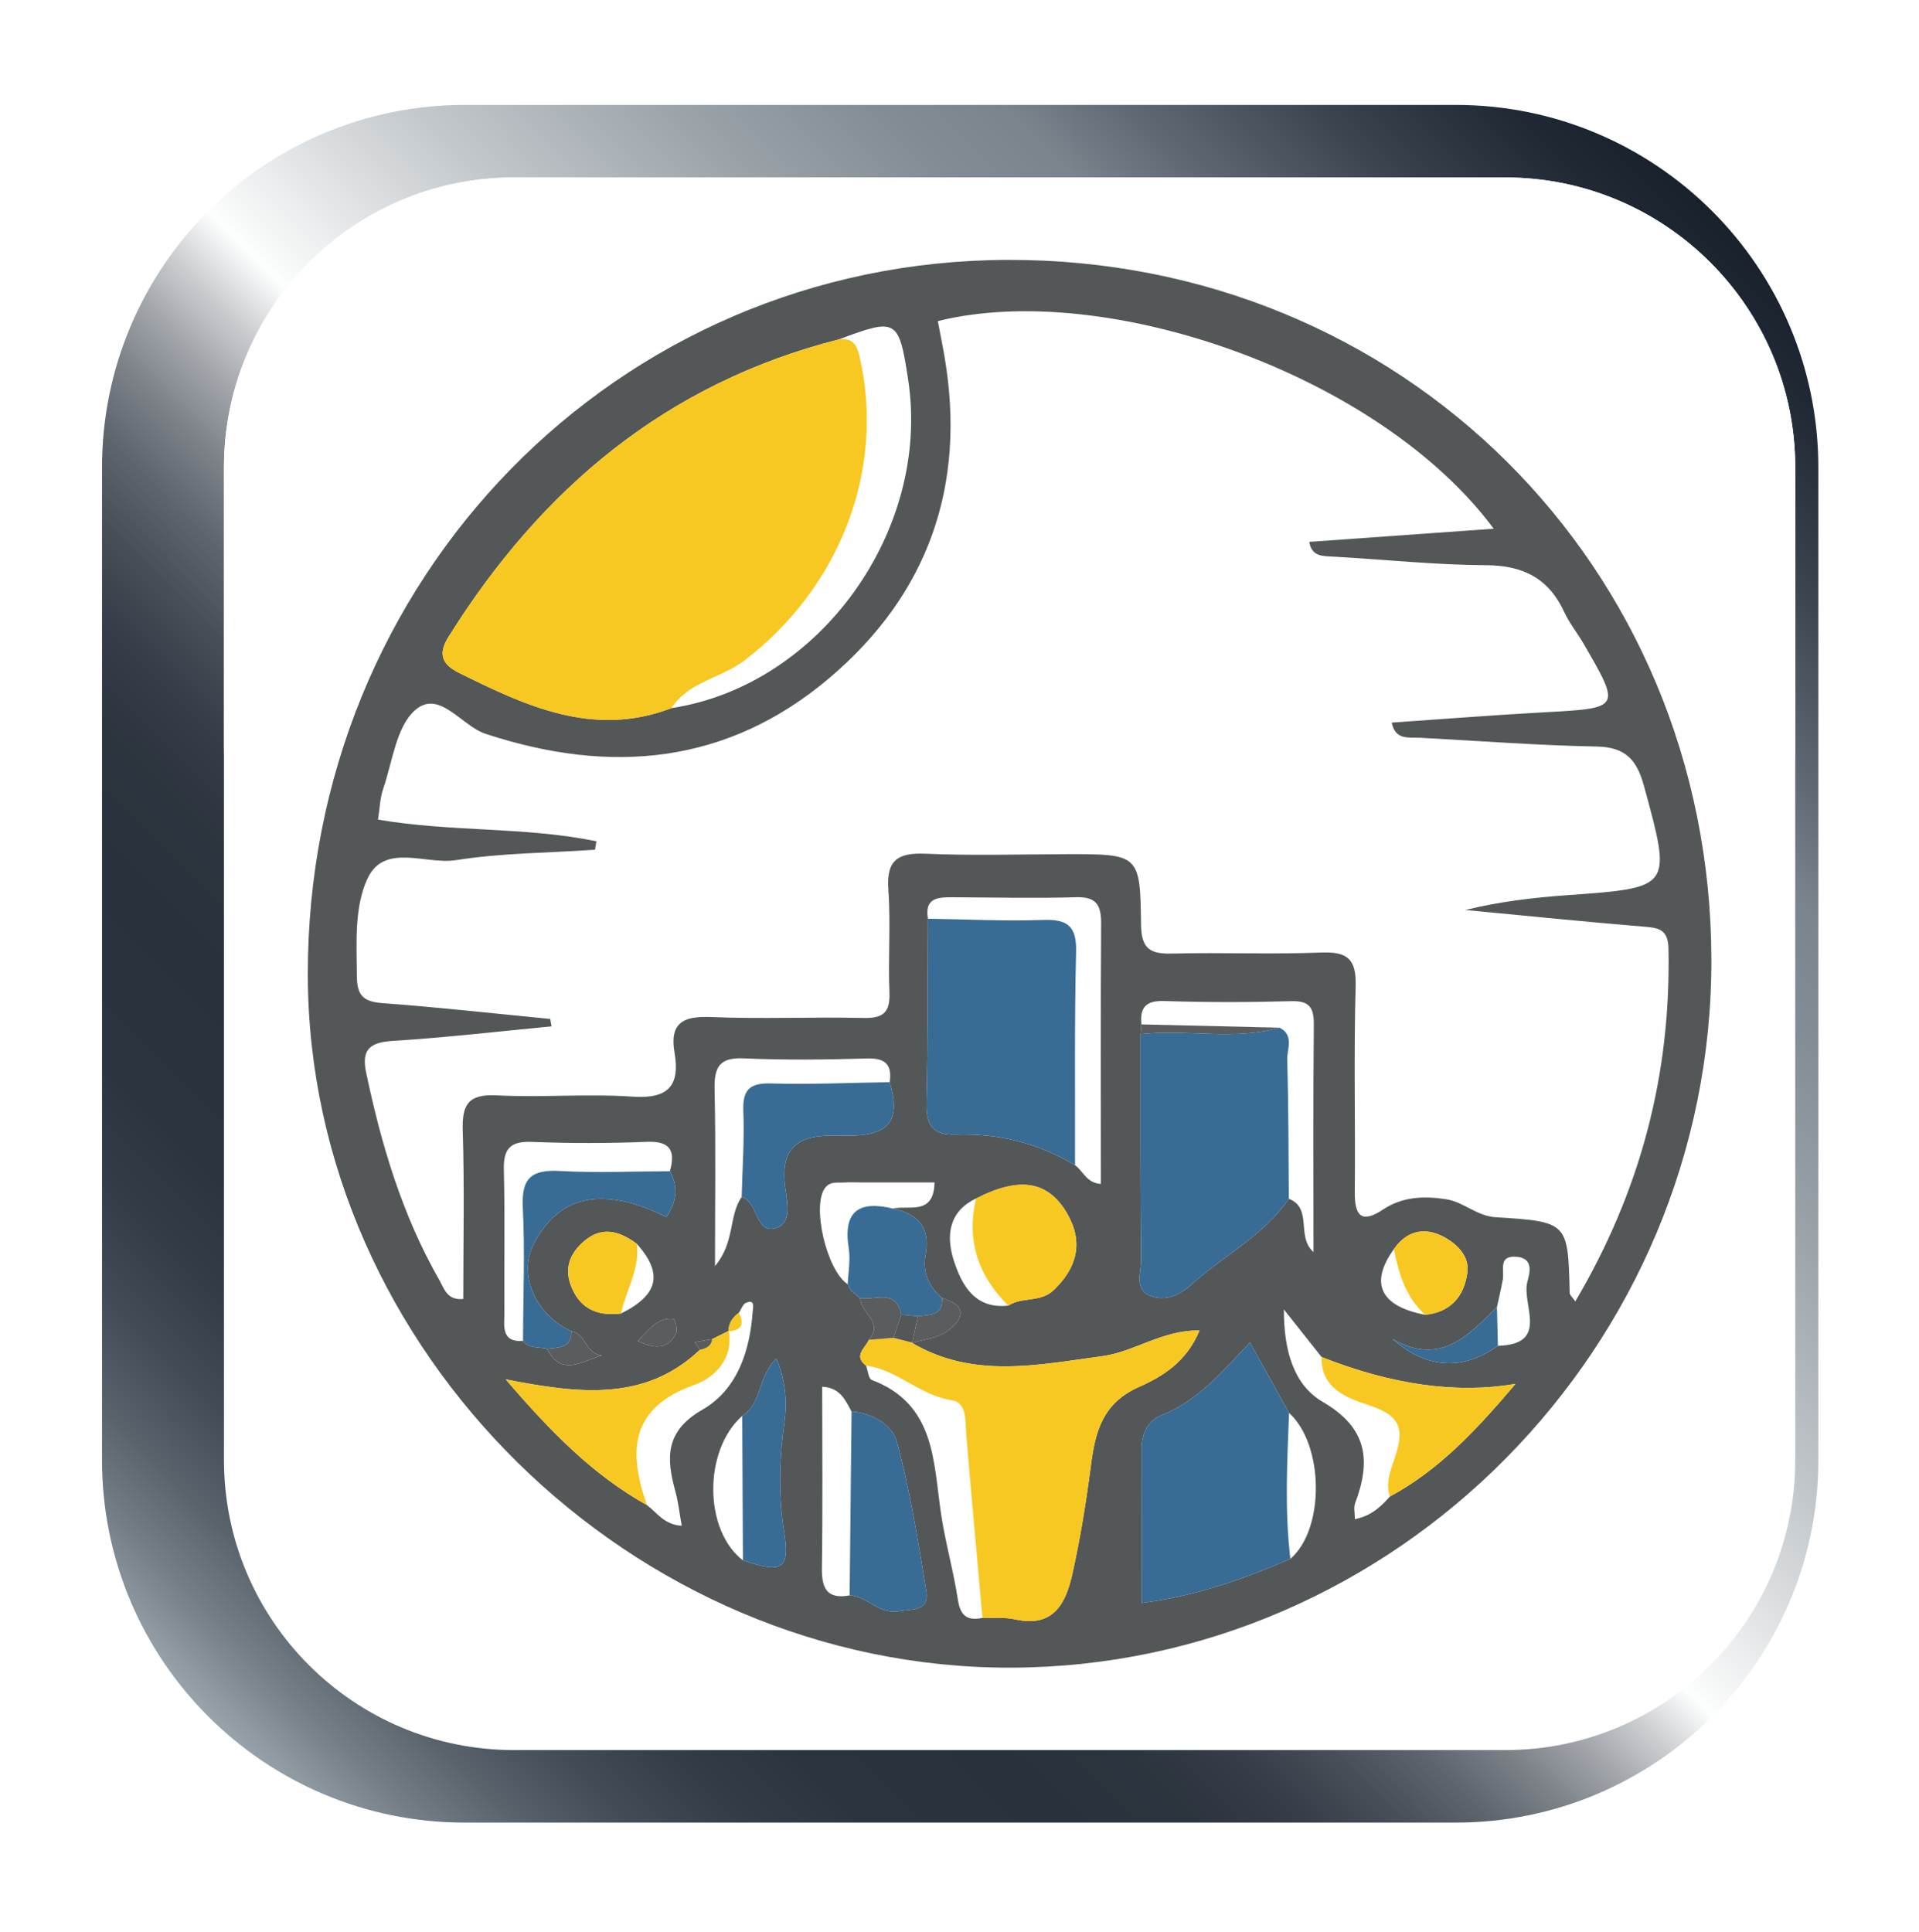 <svg width="143" height="144" viewBox="0 0 143 144" fill="none" xmlns="http://www.w3.org/2000/svg">
<g filter="url(#filter0_d_350_1914)">
<path d="M112.164 7.82H38.302C23.381 7.82 11.285 19.916 11.285 34.837V108.803C11.285 123.724 23.381 135.82 38.302 135.82H112.164C127.085 135.82 139.181 123.724 139.181 108.803V34.837C139.181 19.916 127.085 7.82 112.164 7.82Z" fill="url(#paint0_linear_350_1914)"/>
</g>
<path d="M112.164 13.224H38.302C26.366 13.224 16.689 22.9 16.689 34.837V108.803C16.689 120.74 26.366 130.416 38.302 130.416H112.164C124.101 130.416 133.778 120.74 133.778 108.803V34.837C133.778 22.9 124.101 13.224 112.164 13.224Z" fill="white"/>
<path d="M112.164 13.224H38.302C26.366 13.224 16.689 22.9 16.689 34.837V55.54C16.689 67.477 26.366 77.153 38.302 77.153H112.164C124.101 77.153 133.778 67.477 133.778 55.54V34.837C133.778 22.9 124.101 13.224 112.164 13.224Z" fill="white"/>
<path d="M127.529 71.478C127.601 100.339 104.031 124.191 75.358 124.274C47.101 124.355 23.002 100.638 22.938 72.684C22.869 43.076 45.978 19.449 75.084 19.367C104.43 19.285 127.456 42.164 127.529 71.478ZM64.064 96.709L64.1 96.748C64.116 97.821 65.887 98.53 64.745 99.844C64.489 100.465 63.557 101.014 64.538 101.768C64.674 102.134 64.719 102.74 64.959 102.831C69.746 104.647 69.538 108.966 70.142 112.918C70.464 115.03 71.06 117.1 71.38 119.212C71.562 120.417 72.088 120.804 73.21 120.563C74.027 120.594 74.872 120.501 75.656 120.677C78.511 121.319 79.427 119.459 79.906 117.309C80.504 114.626 80.944 111.899 81.296 109.172C81.621 106.654 82.184 104.543 84.882 103.352C86.627 102.582 88.434 101.472 89.383 99.15C86.595 99.105 84.542 100.738 82.164 101.058C77.362 101.704 72.542 102.77 67.975 100.079C68.84 99.808 69.836 99.724 70.541 99.227C71.792 98.345 72.164 97.314 70.205 96.734C69.202 95.902 68.742 94.77 68.967 93.553C69.351 91.477 68.429 90.474 66.539 90.061C67.743 89.791 69.59 90.61 69.639 88.113C67.757 88.113 65.938 88.113 64.118 88.113C63.712 88.113 63.304 88.092 62.901 88.121C62.417 88.156 61.895 88.015 61.506 88.491C60.461 89.767 61.579 94.655 63.17 95.703C63.244 95.891 63.346 96.061 63.475 96.215C63.672 96.379 63.868 96.544 64.064 96.709ZM111.622 100.29C115.516 100.187 113.367 97.215 113.816 95.518C113.972 94.928 114.343 93.761 113.006 93.656C111.623 93.548 112.113 94.638 111.987 95.338C111.862 96.029 111.698 96.712 111.551 97.398C109.407 99.541 107.313 101.829 103.762 99.772C106.327 102.042 109.032 102.149 111.622 100.29ZM106.194 97.978C108.11 97.796 109.114 96.584 109.346 94.83C109.508 93.603 108.581 92.708 107.598 92.179C106.183 91.418 104.849 91.683 103.872 93.079C102.039 95.623 102.852 97.34 106.194 97.978ZM47.459 92.693C46.109 91.693 44.761 91.322 43.364 92.633C42.47 93.473 42.097 94.469 42.487 95.639C43.092 97.454 44.43 98.12 46.278 97.881C49.069 96.503 49.433 94.902 47.459 92.693ZM54.272 99.209L54.309 99.174C53.897 99.379 53.484 99.584 53.072 99.79C52.636 99.865 52.199 99.941 51.763 100.016C51.895 100.206 52.027 100.395 52.158 100.585C48.08 104.45 43.187 103.871 37.684 102.79C41.052 106.718 44.195 109.921 48.213 112.161C48.956 112.721 49.498 113.628 50.801 113.699C50.625 112.723 50.543 111.916 50.33 111.145C49.642 108.661 49.549 106.656 52.336 105.054C54.935 103.559 55.88 100.697 56.09 97.721C56.106 97.492 56.305 96.774 55.581 97.092C55.347 97.195 55.234 97.573 55.065 97.825C54.585 98.163 54.299 98.612 54.272 99.209ZM55.362 116.277C58.248 117.275 58.884 116.96 58.439 114.191C57.995 111.428 58.066 108.754 58.45 106.017C58.665 104.478 58.55 102.89 57.86 101.24C56.459 102.547 56.8 104.575 55.309 105.514C52.409 108.076 52.438 114.038 55.362 116.277ZM40.759 100.516C41.842 102.613 43.34 101.45 44.862 101.002C43.611 100.91 43.675 99.363 42.575 99.209C39.899 97.948 38.618 95.024 39.749 92.759C41.603 89.049 44.929 88.349 49.656 90.694C50.401 89.604 50.584 88.478 49.922 87.279C50.341 85.764 49.97 85.017 48.193 85.089C45.348 85.205 42.491 85.207 39.646 85.094C38.038 85.03 37.507 85.58 37.546 87.168C37.634 90.724 37.559 94.285 37.585 97.843C37.592 98.801 37.313 100.034 38.974 99.928C39.434 100.532 40.154 100.349 40.759 100.516ZM98.479 101.123C97.657 100.085 96.835 99.047 95.671 97.578C95.669 100.738 96.441 103.231 98.574 104.471C101.914 106.412 102.172 108.86 100.981 112.02C100.859 112.344 100.964 112.753 100.964 113.207C102.176 112.965 102.899 112.287 103.566 111.524C107.272 109.529 110.046 106.534 112.932 103.127C108.576 103.877 103.759 103.209 98.479 101.123ZM85.053 76.338C85.031 76.579 85.009 76.82 84.988 77.062C84.993 82.678 84.969 88.295 85.032 93.911C85.043 94.828 84.466 96.122 85.775 96.592C86.903 96.997 87.928 96.502 88.834 95.683C91.209 93.536 94.189 92.073 96.042 89.331C97.84 90.041 96.569 92.149 97.879 93.3C97.879 87.544 97.848 81.958 97.903 76.373C97.915 75.094 97.593 74.569 96.211 74.608C93.061 74.696 89.905 74.698 86.756 74.597C85.378 74.553 84.931 75.083 85.053 76.338ZM72.737 89.313C70.628 90.302 70.508 92.19 71.082 93.956C71.669 95.764 72.647 97.576 75.139 97.294C76.157 96.622 77.528 97.077 78.504 96.152C80.276 94.473 80.749 92.56 79.529 90.442C78.104 87.97 75.936 87.665 72.737 89.313ZM63.311 118.888C64.635 118.94 65.487 120.335 66.983 120.068C67.997 119.887 69.274 120.099 69.024 118.573C68.412 114.834 67.815 111.075 66.831 107.426C66.501 106.202 65.022 105.286 63.457 105.188C62.996 104.351 62.62 103.407 61.269 103.34C61.269 107.972 61.313 112.41 61.246 116.846C61.222 118.382 61.641 119.196 63.311 118.888ZM66.298 80.645C66.482 79.351 65.998 78.838 64.622 78.877C61.558 78.966 58.486 79.006 55.425 78.869C53.583 78.787 53.212 79.544 53.249 81.194C53.343 85.413 53.28 89.637 53.28 94.343C54.78 92.578 54.286 90.603 55.268 89.196C56.547 89.562 56.278 92.166 57.957 91.46C59.116 90.973 58.573 89.244 58.471 88.121C58.129 84.332 61.123 84.616 63.154 84.633C66.345 84.659 67.126 83.455 66.298 80.645ZM96.058 105.291C95.106 103.579 94.155 101.868 93.139 100.04C91.083 102.223 89.267 104.394 86.517 105.48C85.548 105.862 85.061 106.848 85.065 107.983C85.078 111.84 85.07 115.697 85.07 119.451C89.084 118.952 92.658 117.68 96.156 116.166C98.732 113.958 98.675 107.657 96.058 105.291ZM80.11 86.831C80.707 87.24 80.943 88.154 82.036 88.227C82.036 81.684 82.012 75.274 82.055 68.865C82.064 67.499 81.746 66.814 80.189 66.861C77.133 66.953 74.072 66.877 71.012 66.864C69.922 66.86 68.874 66.887 69.147 68.463C69.121 73.035 69.151 77.609 69.04 82.179C68.999 83.846 69.493 84.613 71.251 84.554C74.411 84.448 77.383 85.194 80.11 86.831ZM62.518 25.291C49.673 28.55 40.336 36.405 33.429 47.448C32.698 48.617 32.807 49.448 34.176 50.127C39.205 52.621 44.231 54.986 50.037 52.769C61.076 51.092 69.401 39.52 67.669 28.257C66.979 23.771 66.812 23.675 62.518 25.291ZM41.004 75.932C41.036 76.116 41.068 76.301 41.1 76.485C37.169 76.859 33.242 77.32 29.303 77.565C27.598 77.671 26.913 78.167 27.283 79.925C28.415 85.314 29.971 90.548 32.724 95.362C33.097 96.015 33.302 96.922 34.522 96.799C34.522 92.595 34.614 88.416 34.482 84.244C34.42 82.293 34.911 81.521 37.007 81.627C40.376 81.797 43.772 81.494 47.134 81.722C49.772 81.901 50.694 80.938 50.265 78.45C49.883 76.23 50.899 75.703 52.983 75.79C56.763 75.947 60.557 75.771 64.342 75.859C65.808 75.894 66.34 75.455 66.279 73.96C66.174 71.407 66.382 68.837 66.199 66.293C66.038 64.058 66.934 63.53 69.006 63.62C72.479 63.773 75.964 63.661 79.445 63.654C84.872 63.643 84.969 63.64 85.027 68.891C85.047 70.745 85.735 71.103 87.372 71.06C91.055 70.965 94.746 71.13 98.425 70.983C100.394 70.904 101.081 71.437 101.021 73.504C100.874 78.614 101.006 83.731 100.956 88.844C100.939 90.596 101.455 91.206 103.053 90.139C104.522 89.159 106.127 89.115 107.776 89.371C109.083 89.574 110.034 90.622 111.472 90.71C116.853 91.038 116.847 91.103 116.97 96.359C116.973 96.499 117.149 96.634 117.388 96.98C122.238 88.776 124.526 80.079 124.331 70.687C124.3 69.199 123.544 69.14 122.418 69.047C118.009 68.682 113.606 68.232 109.2 67.813C111.769 67.175 114.3 66.888 116.839 66.705C124.628 66.143 124.579 66.172 122.498 58.543C121.968 56.603 121.108 55.673 118.98 55.632C114.588 55.547 110.201 55.212 105.812 54.978C104.972 54.934 103.979 55.178 103.707 53.848C107.519 53.587 111.285 53.287 115.057 53.081C120.793 52.769 120.8 52.791 118.004 47.966C117.543 47.172 116.948 46.444 116.567 45.616C115.408 43.098 113.508 42.133 110.734 42.119C106.957 42.099 103.183 41.698 99.407 41.483C98.591 41.436 97.754 41.509 97.564 40.38C102.101 40.057 106.635 39.734 111.308 39.401C102.813 27.939 82.436 20.807 69.885 23.929C70.054 24.822 70.237 25.713 70.389 26.609C72.015 36.173 69.181 44.259 61.832 50.501C54.221 56.965 45.52 57.755 36.188 54.686C34.373 54.089 32.729 51.333 30.927 52.927C29.517 54.175 29.255 56.748 28.56 58.76C28.315 59.468 28.299 60.256 28.168 61.076C33.656 62.017 39.136 61.595 44.442 62.694C44.361 63.149 44.351 63.321 44.328 63.323C40.872 63.563 37.378 63.559 33.971 64.1C31.731 64.455 28.638 62.776 27.379 65.485C26.397 67.597 26.572 70.267 26.593 72.739C26.605 74.189 27.078 74.649 28.507 74.754C32.679 75.06 36.839 75.528 41.004 75.932ZM47.519 99.926C48.923 100.615 49.84 100.466 50.39 99.341C50.523 99.07 50.305 98.3 50.182 98.284C49.032 98.14 48.444 99.016 47.519 99.926Z" fill="#545758"/>
<path d="M50.037 52.769C44.231 54.985 39.205 52.621 34.176 50.127C32.807 49.448 32.698 48.616 33.429 47.447C40.336 36.405 49.673 28.549 62.517 25.291C63.577 25.148 63.87 25.737 64.081 26.675C65.98 35.107 62.522 43.826 55.49 49.21C53.735 50.554 51.313 50.783 50.037 52.769Z" fill="#F8C822"/>
<path d="M67.974 100.08C72.541 102.77 77.362 101.704 82.163 101.058C84.542 100.738 86.595 99.106 89.383 99.15C88.434 101.472 86.626 102.582 84.882 103.353C82.184 104.543 81.621 106.654 81.296 109.172C80.944 111.9 80.504 114.626 79.906 117.309C79.427 119.46 78.511 121.32 75.656 120.678C74.872 120.501 74.027 120.594 73.21 120.563C72.805 116.014 72.385 111.466 72.003 106.914C71.918 105.899 72.085 104.516 70.91 104.341C68.537 103.988 66.877 102.064 64.538 101.768C63.557 101.014 64.489 100.465 64.744 99.844C65.355 99.794 65.966 99.745 66.577 99.695C67.04 99.815 67.504 99.936 67.967 100.056L67.974 100.08Z" fill="#F8C822"/>
<path d="M96.042 89.331C94.19 92.074 91.21 93.536 88.834 95.683C87.928 96.502 86.904 96.997 85.775 96.592C84.466 96.122 85.043 94.828 85.033 93.911C84.969 88.295 84.993 82.678 84.988 77.062C88.429 76.667 91.929 77.559 95.343 76.582C96.466 77.143 95.896 78.176 95.92 78.969C96.023 82.421 96.012 85.876 96.042 89.331Z" fill="#386C95"/>
<path d="M80.11 86.831C77.383 85.194 74.411 84.447 71.251 84.554C69.493 84.613 68.999 83.846 69.039 82.178C69.15 77.609 69.121 73.035 69.146 68.462C72.001 68.505 74.859 68.655 77.709 68.554C79.533 68.49 80.235 68.99 80.189 70.928C80.06 76.226 80.123 81.529 80.11 86.831Z" fill="#386C95"/>
<path d="M96.156 116.166C92.658 117.68 89.084 118.952 85.07 119.45C85.07 115.697 85.078 111.84 85.065 107.983C85.061 106.847 85.547 105.862 86.517 105.479C89.266 104.393 91.083 102.223 93.139 100.04C94.155 101.868 95.106 103.579 96.058 105.291C95.918 108.917 95.722 112.545 96.156 116.166Z" fill="#386C95"/>
<path d="M66.298 80.644C67.125 83.455 66.345 84.659 63.154 84.633C61.123 84.616 58.129 84.331 58.471 88.121C58.572 89.244 59.115 90.972 57.956 91.46C56.278 92.166 56.547 89.562 55.268 89.196C55.321 87.066 55.476 84.932 55.392 82.808C55.33 81.211 55.851 80.693 57.463 80.739C60.404 80.824 63.352 80.688 66.298 80.644Z" fill="#386C95"/>
<path d="M63.457 105.188C65.022 105.286 66.501 106.201 66.831 107.426C67.815 111.075 68.412 114.834 69.024 118.573C69.274 120.099 67.997 119.887 66.983 120.068C65.487 120.335 64.635 118.94 63.312 118.888C63.361 114.321 63.409 109.755 63.457 105.188Z" fill="#386C95"/>
<path d="M48.214 112.161C44.195 109.921 41.052 106.718 37.685 102.79C43.188 103.871 48.08 104.45 52.158 100.584C52.613 100.492 53.003 100.325 53.072 99.789C53.485 99.584 53.897 99.379 54.309 99.174C54.684 101.281 53.207 102.683 51.77 103.191C46.94 104.901 46.799 108.148 48.214 112.161Z" fill="#F8C822"/>
<path d="M72.737 89.312C75.936 87.664 78.104 87.97 79.528 90.442C80.749 92.56 80.276 94.473 78.504 96.152C77.528 97.077 76.157 96.621 75.139 97.294C72.889 95.069 71.993 92.437 72.737 89.312Z" fill="#F8C822"/>
<path d="M98.479 101.123C103.758 103.209 108.576 103.877 112.932 103.127C110.046 106.535 107.272 109.529 103.565 111.524C103.217 110.477 103.651 109.509 103.958 108.567C104.56 106.724 104.546 105.588 102.222 104.793C100.703 104.274 98.415 103.65 98.479 101.123Z" fill="#F8C822"/>
<path d="M38.974 99.928C38.984 96.595 39.123 93.255 38.958 89.931C38.85 87.739 39.668 87.147 41.733 87.262C44.454 87.413 47.19 87.287 49.921 87.28C50.584 88.478 50.401 89.605 49.656 90.694C44.928 88.35 41.603 89.049 39.749 92.76C38.618 95.025 39.898 97.948 42.575 99.21C42.588 100.503 41.599 100.406 40.759 100.516C40.154 100.35 39.434 100.533 38.974 99.928Z" fill="#386C95"/>
<path d="M66.539 90.062C68.429 90.475 69.351 91.478 68.967 93.553C68.742 94.77 69.202 95.903 70.205 96.734C70.272 98.076 69.253 97.971 68.399 98.088C67.988 98.047 67.576 98.006 67.165 97.966C66.761 96.007 65.219 96.91 64.1 96.749C64.1 96.749 64.064 96.709 64.065 96.709C63.868 96.545 63.672 96.38 63.475 96.215C63.345 96.061 63.243 95.891 63.171 95.704C63.206 94.814 63.387 93.9 63.248 93.038C62.803 90.275 63.985 89.445 66.539 90.062Z" fill="#386C95"/>
<path d="M55.309 105.514C56.8 104.575 56.459 102.547 57.86 101.24C58.55 102.89 58.665 104.478 58.45 106.017C58.066 108.754 57.995 111.428 58.439 114.191C58.884 116.96 58.248 117.274 55.362 116.277C55.344 112.69 55.327 109.102 55.309 105.514Z" fill="#386C95"/>
<path d="M46.278 97.881C44.43 98.12 43.091 97.455 42.487 95.639C42.097 94.469 42.47 93.473 43.364 92.633C44.76 91.322 46.109 91.693 47.46 92.693C47.696 94.565 46.646 96.146 46.278 97.881Z" fill="#F8C822"/>
<path d="M103.872 93.079C104.849 91.683 106.183 91.418 107.598 92.179C108.582 92.708 109.508 93.603 109.346 94.83C109.115 96.584 108.111 97.795 106.193 97.978C104.751 96.661 104.223 94.911 103.872 93.079Z" fill="#F8C822"/>
<path d="M111.551 97.398C111.574 98.362 111.598 99.326 111.621 100.289C109.032 102.149 106.327 102.042 103.762 99.772C107.313 101.829 109.408 99.541 111.551 97.398Z" fill="#386C95"/>
<path d="M64.101 96.749C65.219 96.91 66.761 96.007 67.166 97.965C66.969 98.542 66.773 99.118 66.577 99.695C65.966 99.745 65.355 99.794 64.745 99.844C65.887 98.53 64.116 97.822 64.101 96.749Z" fill="#5B5C5D"/>
<path d="M68.399 98.087C69.253 97.971 70.272 98.075 70.206 96.733C72.164 97.314 71.792 98.345 70.541 99.227C69.836 99.723 68.84 99.808 67.975 100.079C67.975 100.079 67.967 100.055 67.972 100.053C68.117 99.397 68.258 98.742 68.399 98.087Z" fill="#5B5C5D"/>
<path d="M85.052 76.338C88.483 76.419 91.913 76.501 95.343 76.582C91.928 77.559 88.428 76.667 84.987 77.062C85.009 76.82 85.031 76.579 85.052 76.338Z" fill="#5B5C5D"/>
<path d="M40.759 100.515C41.599 100.405 42.589 100.503 42.575 99.209C43.676 99.363 43.611 100.91 44.862 101.002C43.341 101.45 41.842 102.613 40.759 100.515Z" fill="#5B5C5D"/>
<path d="M47.519 99.926C48.444 99.016 49.032 98.14 50.182 98.284C50.305 98.3 50.523 99.07 50.39 99.341C49.84 100.466 48.923 100.615 47.519 99.926Z" fill="#5B5C5D"/>
<path d="M55.065 97.824C55.493 98.682 55.258 99.16 54.272 99.209C54.299 98.611 54.585 98.162 55.065 97.824Z" fill="#F8C822"/>
<path d="M53.072 99.79C53.003 100.326 52.613 100.493 52.158 100.585C52.027 100.396 51.895 100.206 51.763 100.017C52.2 99.941 52.636 99.866 53.072 99.79Z" fill="#5B5C5D"/>
<path d="M68.399 98.087C68.258 98.742 68.117 99.397 67.971 100.053C67.504 99.935 67.04 99.815 66.577 99.695C66.773 99.118 66.969 98.541 67.165 97.965C67.576 98.006 67.988 98.046 68.399 98.087Z" fill="#545758"/>
<defs>
<filter id="filter0_d_350_1914" x="0.239" y="0.456" width="142.624" height="142.728" filterUnits="userSpaceOnUse" color-interpolation-filters="sRGB">
<feFlood flood-opacity="0" result="BackgroundImageFix"/>
<feColorMatrix in="SourceAlpha" type="matrix" values="0 0 0 0 0 0 0 0 0 0 0 0 0 0 0 0 0 0 127 0" result="hardAlpha"/>
<feOffset dx="-3.682"/>
<feGaussianBlur stdDeviation="3.682"/>
<feColorMatrix type="matrix" values="0 0 0 0 0.004 0 0 0 0 0.004 0 0 0 0 0.004 0 0 0 0.5 0"/>
<feBlend mode="normal" in2="BackgroundImageFix" result="effect1_dropShadow_350_1914"/>
<feBlend mode="normal" in="SourceGraphic" in2="effect1_dropShadow_350_1914" result="shape"/>
</filter>
<linearGradient id="paint0_linear_350_1914" x1="131.271" y1="15.783" x2="19.196" y2="127.858" gradientUnits="userSpaceOnUse">
<stop stop-color="#19212C"/>
<stop offset="0.034" stop-color="#212934"/>
<stop offset="0.09" stop-color="#39424C"/>
<stop offset="0.159" stop-color="#606973"/>
<stop offset="0.2" stop-color="#7A848D"/>
<stop offset="0.242" stop-color="#828C94"/>
<stop offset="0.309" stop-color="#9BA3A9"/>
<stop offset="0.395" stop-color="#C2C7CB"/>
<stop offset="0.494" stop-color="#F9FAFA"/>
<stop offset="0.5" stop-color="#FDFEFE"/>
<stop offset="0.524" stop-color="#CFD1D4"/>
<stop offset="0.551" stop-color="#A3A7AC"/>
<stop offset="0.579" stop-color="#7D8289"/>
<stop offset="0.608" stop-color="#5E656D"/>
<stop offset="0.639" stop-color="#474E57"/>
<stop offset="0.671" stop-color="#363D48"/>
<stop offset="0.706" stop-color="#2C343E"/>
<stop offset="0.75" stop-color="#29313C"/>
<stop offset="0.813" stop-color="#2B333E"/>
<stop offset="0.858" stop-color="#343D47"/>
<stop offset="0.897" stop-color="#444C57"/>
<stop offset="0.933" stop-color="#59636C"/>
<stop offset="0.967" stop-color="#757F88"/>
<stop offset="0.999" stop-color="#97A2AA"/>
<stop offset="1" stop-color="#98A3AB"/>
</linearGradient>
</defs>
</svg>
